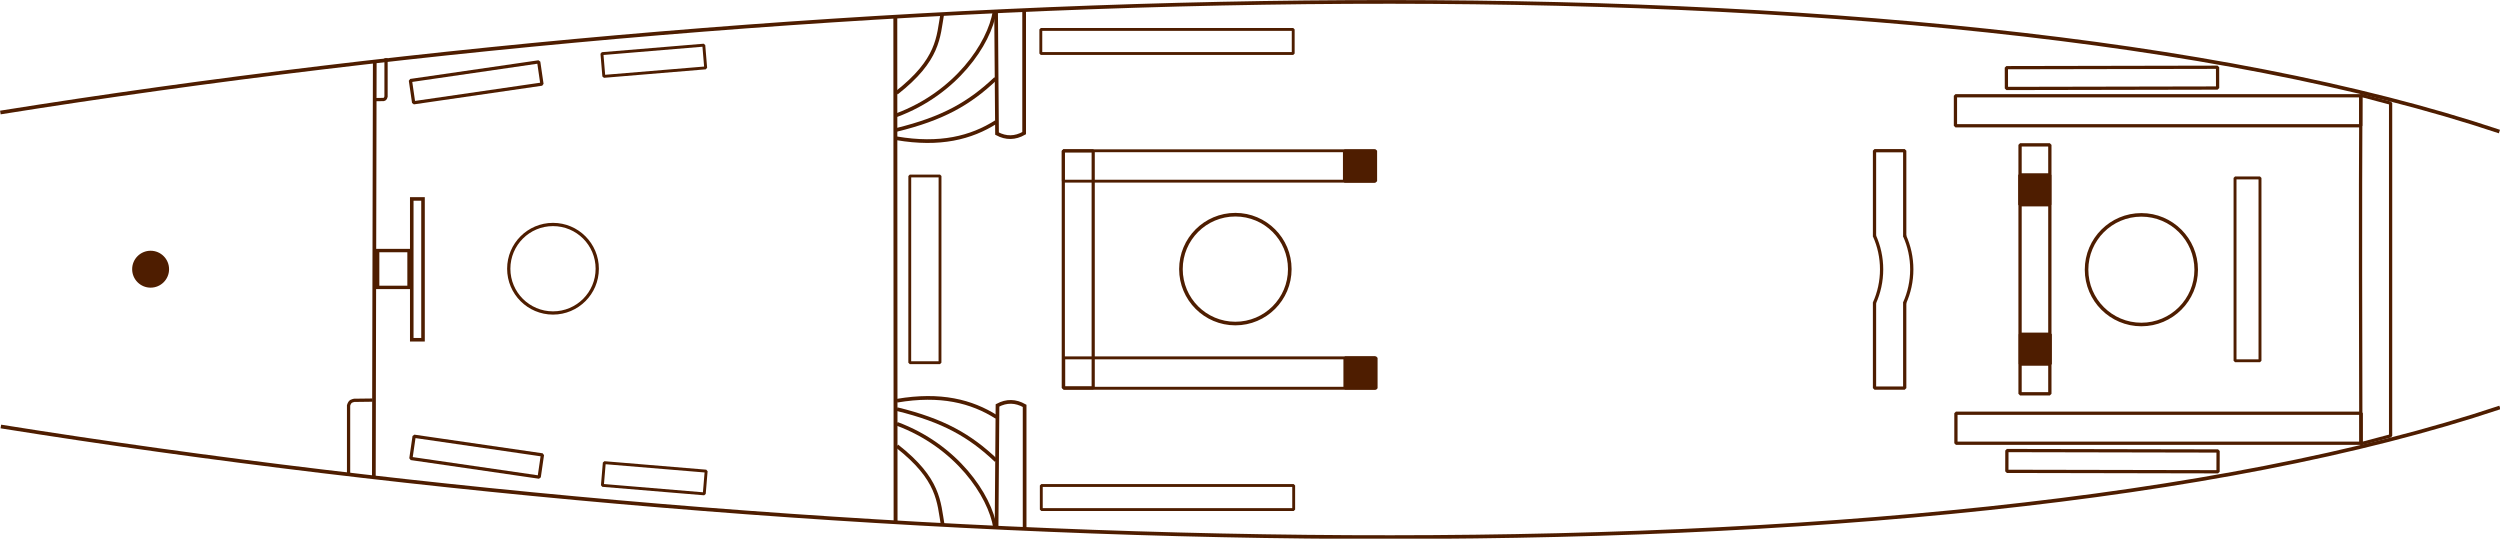 <?xml version="1.0" encoding="UTF-8" standalone="no"?>
<!-- Created with Inkscape (http://www.inkscape.org/) -->

<svg
   xmlns:rigging="https://github.com/jolaf/rigging"
   xmlns:dc="http://purl.org/dc/elements/1.1/"
   xmlns:cc="http://creativecommons.org/ns#"
   xmlns:rdf="http://www.w3.org/1999/02/22-rdf-syntax-ns#"
   xmlns:svg="http://www.w3.org/2000/svg"
   xmlns="http://www.w3.org/2000/svg"
   xmlns:xlink="http://www.w3.org/1999/xlink"
   xmlns:sodipodi="http://sodipodi.sourceforge.net/DTD/sodipodi-0.dtd"
   xmlns:inkscape="http://www.inkscape.org/namespaces/inkscape"
   width="190.562mm"
   height="41.058mm"
   viewBox="0 0 675.218 145.48"
   id="svg2"
   version="1.1"
   inkscape:version="0.91 r13725"
   sodipodi:docname="shtandart-src.svg">
  <defs
     id="defs4" />
  <sodipodi:namedview
     id="base"
     pagecolor="#ffffff"
     bordercolor="#666666"
     borderopacity="1.0"
     inkscape:pageopacity="0.0"
     inkscape:pageshadow="2"
     inkscape:zoom="1.9999999"
     inkscape:cx="342.58983"
     inkscape:cy="111.13103"
     inkscape:document-units="px"
     inkscape:current-layer="layer3"
     showgrid="true"
     inkscape:window-width="1850"
     inkscape:window-height="1156"
     inkscape:window-x="76"
     inkscape:window-y="0"
     inkscape:window-maximized="0"
     showguides="true"
     inkscape:guide-bbox="true"
     gridtolerance="1"
     objecttolerance="5"
     guidetolerance="1"
     fit-margin-top="0"
     fit-margin-left="0"
     fit-margin-right="0"
     fit-margin-bottom="0">
    <inkscape:grid
       type="xygrid"
       id="grid4394"
       originx="-36.919"
       originy="-539.252" />
    <sodipodi:guide
       position="26.259,72.748"
       orientation="0,1"
       id="guide4311" />
  </sodipodi:namedview>
  <g
     inkscape:groupmode="layer"
     id="layer3"
     inkscape:label="static"
     style="display:inline"
     transform="translate(-36.919,-367.63)">
    <path
       style="fill:none;fill-rule:evenodd;stroke:#4e1d00;stroke-width:1.056px;stroke-linecap:butt;stroke-linejoin:miter;stroke-opacity:1"
       d="m 278.803,508.343 -0.07,-136.424"
       id="path4288"
       inkscape:connector-curvature="0" />
    <path
       style="display:inline;fill:none;fill-rule:evenodd;stroke:#4e1d00;stroke-width:0.88;stroke-linecap:butt;stroke-linejoin:miter;stroke-miterlimit:0;stroke-dasharray:none;stroke-opacity:1"
       d="m 682.589,395.487 -8.036,-2.125 c -0.162,31.116 -0.062,65.644 0,94.118 l 8.036,-2.125 c 0,-29.956 0,-59.912 0,-89.868 z"
       id="path4294"
       inkscape:connector-curvature="0"
       sodipodi:nodetypes="ccccc" />
    <path
       style="fill:none;fill-rule:evenodd;stroke:#4e1d00;stroke-width:0.88;stroke-linecap:butt;stroke-linejoin:miter;stroke-miterlimit:4;stroke-dasharray:none;stroke-opacity:1"
       d="m 141.182,383.355 0,10.38 c -0.175,0.713 -0.438,0.672 -0.685,0.766 l -2.226,0.035"
       id="path4306"
       inkscape:connector-curvature="0"
       sodipodi:nodetypes="cccc" />
    <g
       id="g4394">
      <path
         inkscape:tile-y0="-1.6731129e-06"
         inkscape:tile-x0="-2.8809948e-07"
         inkscape:tile-h="36.004633"
         inkscape:tile-w="675.19792"
         inkscape:tile-cy="18.021847"
         inkscape:tile-cx="337.55918"
         sodipodi:nodetypes="cc"
         inkscape:connector-curvature="0"
         id="path4399"
         d="M 37.019,398.018 C 260,362.362 560,352.362 711.979,403.161"
         style="fill:none;fill-rule:evenodd;stroke:#4e1d00;stroke-width:1px;stroke-linecap:butt;stroke-linejoin:miter;stroke-opacity:1" />
      <path
         sodipodi:nodetypes="cccc"
         inkscape:connector-curvature="0"
         id="path4286"
         d="m 305.95,370.636 0.253,33.082 c 2.441,1.306 4.882,1.261 7.324,-0.126 l 0,-33.335"
         style="fill:none;fill-rule:evenodd;stroke:#4e1d00;stroke-width:1px;stroke-linecap:butt;stroke-linejoin:miter;stroke-opacity:1" />
      <path
         sodipodi:nodetypes="cc"
         inkscape:connector-curvature="0"
         id="path4296"
         d="m 279.055,392.733 c 11.483,-8.995 11.262,-15.064 12.374,-21.466"
         style="fill:none;fill-rule:evenodd;stroke:#4e1d00;stroke-width:1px;stroke-linecap:butt;stroke-linejoin:miter;stroke-opacity:1" />
      <path
         sodipodi:nodetypes="cc"
         inkscape:connector-curvature="0"
         id="path4298"
         d="m 279.055,398.746 c 16.006,-5.945 25.097,-19.221 26.517,-28.111"
         style="fill:none;fill-rule:evenodd;stroke:#4e1d00;stroke-width:1px;stroke-linecap:butt;stroke-linejoin:miter;stroke-opacity:1" />
      <path
         sodipodi:nodetypes="cc"
         inkscape:connector-curvature="0"
         id="path4300"
         d="m 279.055,402.708 c 12.562,-3.067 19.688,-7.145 26.769,-13.858"
         style="fill:none;fill-rule:evenodd;stroke:#4e1d00;stroke-width:1px;stroke-linecap:butt;stroke-linejoin:miter;stroke-opacity:1" />
      <path
         sodipodi:nodetypes="cc"
         inkscape:connector-curvature="0"
         id="path4302"
         d="m 279.055,404.981 c 11.722,2.006 20.149,-0.133 26.895,-4.419"
         style="fill:none;fill-rule:evenodd;stroke:#4e1d00;stroke-width:1px;stroke-linecap:butt;stroke-linejoin:miter;stroke-opacity:1" />
      <rect
         y="393.496"
         x="565.06"
         height="8.108"
         width="109.463"
         id="rect4158"
         style="display:inline;opacity:1;fill:none;fill-opacity:1;fill-rule:evenodd;stroke:#4e1d00;stroke-width:0.88;stroke-linecap:butt;stroke-linejoin:miter;stroke-miterlimit:0;stroke-dasharray:none;stroke-opacity:1" />
      <rect
         transform="matrix(1,-0.002,0.002,1,0,0)"
         y="387.063"
         x="578.039"
         height="5.615"
         width="57.042"
         id="rect4272"
         style="display:inline;opacity:1;fill:none;fill-opacity:1;fill-rule:evenodd;stroke:#4e1d00;stroke-width:0.88;stroke-linecap:round;stroke-linejoin:miter;stroke-miterlimit:0;stroke-dasharray:none;stroke-opacity:1" />
      <rect
         style="display:inline;opacity:1;fill:none;fill-opacity:1;fill-rule:evenodd;stroke:#4e1d00;stroke-width:0.777;stroke-linecap:butt;stroke-linejoin:miter;stroke-miterlimit:0;stroke-dasharray:none;stroke-opacity:1"
         id="rect4231"
         width="84.366"
         height="8.21"
         x="324.103"
         y="408.345" />
      <rect
         y="375.577"
         x="318.031"
         height="6.51"
         width="68.166"
         id="rect4238"
         style="display:inline;opacity:1;fill:none;fill-opacity:1;fill-rule:evenodd;stroke:#4e1d00;stroke-width:0.777;stroke-linecap:butt;stroke-linejoin:miter;stroke-miterlimit:0;stroke-dasharray:none;stroke-opacity:1" />
      <rect
         transform="matrix(0.997,-0.083,0.083,0.997,0,0)"
         y="397.173"
         x="167.028"
         height="6.154"
         width="27.593"
         id="rect4267"
         style="display:inline;opacity:1;fill:none;fill-opacity:1;fill-rule:evenodd;stroke:#4e1d00;stroke-width:0.787;stroke-linecap:butt;stroke-linejoin:miter;stroke-miterlimit:0;stroke-dasharray:none;stroke-opacity:1" />
      <rect
         transform="matrix(0.99,-0.144,0.144,0.99,0,0)"
         style="display:inline;opacity:1;fill:none;fill-opacity:1;fill-rule:evenodd;stroke:#4e1d00;stroke-width:0.88;stroke-linecap:butt;stroke-linejoin:miter;stroke-miterlimit:0;stroke-dasharray:none;stroke-opacity:1"
         id="rect4281"
         width="35"
         height="6.061"
         x="90.144"
         y="406.429" />
      <rect
         y="414.902"
         x="582.484"
         height="8.012"
         width="8.012"
         id="rect4212"
         style="display:inline;opacity:1;fill:#4e1d00;fill-opacity:1;fill-rule:evenodd;stroke:#4e1d00;stroke-width:0.937;stroke-linecap:butt;stroke-linejoin:miter;stroke-miterlimit:0;stroke-dasharray:none;stroke-opacity:1" />
      <rect
         style="display:inline;opacity:1;fill:#4e1d00;fill-opacity:1;fill-rule:evenodd;stroke:#4e1d00;stroke-width:0.88;stroke-linecap:butt;stroke-linejoin:miter;stroke-miterlimit:0;stroke-dasharray:none;stroke-opacity:1"
         id="rect4227"
         width="8.109"
         height="8.109"
         x="400.07"
         y="408.425" />
    </g>
    <g
       id="g4319">
      <path
         inkscape:connector-curvature="0"
         id="path4304"
         d="M 137.89,496.362 138.138,384.146"
         style="fill:none;fill-rule:evenodd;stroke:#4e1d00;stroke-width:1px;stroke-linecap:butt;stroke-linejoin:miter;stroke-opacity:1"
         sodipodi:nodetypes="cc" />
    </g>
    <ellipse
       transform="translate(36.919,367.63)"
       style="display:inline;opacity:1;fill:#4e1d00;fill-opacity:1;fill-rule:evenodd;stroke:#4e1d00;stroke-width:0.98;stroke-linecap:butt;stroke-linejoin:miter;stroke-miterlimit:0.3;stroke-dasharray:none;stroke-opacity:1"
       id="path4314"
       cx="40.678"
       cy="72.707"
       rx="4.495"
       ry="4.495" />
    <rect
       style="display:inline;opacity:1;fill:#4e1d00;fill-opacity:0;fill-rule:evenodd;stroke:#4e1d00;stroke-width:0.921;stroke-linecap:butt;stroke-linejoin:miter;stroke-miterlimit:4;stroke-dasharray:none;stroke-opacity:1"
       id="rect4317"
       width="8.482"
       height="9.949"
       x="138.915"
       y="435.302" />
    <rect
       style="display:inline;opacity:1;fill:#4e1d00;fill-opacity:0;fill-rule:evenodd;stroke:#4e1d00;stroke-width:0.961;stroke-linecap:butt;stroke-linejoin:miter;stroke-miterlimit:4;stroke-dasharray:none;stroke-opacity:1"
       id="rect4322"
       width="3.041"
       height="38.031"
       x="148.131"
       y="421.36" />
    <circle
       transform="translate(36.919,367.63)"
       style="display:inline;opacity:1;fill:none;fill-opacity:0;fill-rule:evenodd;stroke:#4e1d00;stroke-width:0.88;stroke-linecap:butt;stroke-linejoin:miter;stroke-miterlimit:4;stroke-dasharray:none;stroke-opacity:1"
       id="path4326"
       cx="149.358"
       cy="72.581"
       r="11.95" />
    <g
       id="g4332">
      <path
         style="display:inline;fill:none;fill-rule:evenodd;stroke:#4e1d00;stroke-width:0.767;stroke-linecap:butt;stroke-linejoin:miter;stroke-miterlimit:0;stroke-dasharray:none;stroke-opacity:1"
         d="m 290.809,415.168 -8.168,0 c -0.004,16.806 -0.007,33.613 -0.011,50.419 l 8.168,0 c 0.004,-16.806 0.007,-33.613 0.011,-50.419 z"
         id="path4247"
         inkscape:connector-curvature="0"
         sodipodi:nodetypes="ccccc" />
    </g>
    <g
       id="g4338">
      <path
         style="display:inline;fill:none;fill-rule:evenodd;stroke:#4e1d00;stroke-width:0.86;stroke-linecap:butt;stroke-linejoin:miter;stroke-miterlimit:0;stroke-dasharray:none;stroke-opacity:1"
         d="m 332.178,472.394 -8.075,0 c 0,-21.34 0,-42.68 0,-64.019 l 8.075,0 c 0,21.34 0,42.68 0,64.019 z"
         id="path4336"
         inkscape:connector-curvature="0"
         sodipodi:nodetypes="ccccc" />
    </g>
    <ellipse
       transform="translate(36.919,367.63)"
       style="display:inline;opacity:1;fill:none;fill-opacity:1;fill-rule:evenodd;stroke:#4e1d00;stroke-width:0.974;stroke-linecap:butt;stroke-linejoin:miter;stroke-miterlimit:4;stroke-dasharray:none;stroke-opacity:1"
       id="path4342"
       cx="333.656"
       cy="72.684"
       rx="14.7"
       ry="14.7" />
    <g
       id="g4318">
      <g
         id="g4299">
        <path
           style="display:inline;fill:none;fill-rule:evenodd;stroke:#4e1d00;stroke-width:0.882;stroke-linecap:butt;stroke-linejoin:miter;stroke-miterlimit:0;stroke-dasharray:none;stroke-opacity:1"
           d="m 543.2,431.437 0,-23.112 8.158,0 0,23.15"
           id="path4201"
           inkscape:connector-curvature="0" />
        <path
           sodipodi:nodetypes="ccc"
           inkscape:connector-curvature="0"
           id="path4211"
           d="m 551.285,431.226 c 1.304,2.875 1.979,5.997 1.979,9.164 0,3.167 -0.675,6.288 -1.979,9.164"
           style="display:inline;opacity:1;fill:none;fill-opacity:1;fill-rule:evenodd;stroke:#4e1d00;stroke-width:0.88;stroke-linecap:butt;stroke-linejoin:round;stroke-miterlimit:0;stroke-dasharray:none;stroke-opacity:1" />
      </g>
      <g
         transform="matrix(1,0,0,-1,-1.332961e-5,880.779)"
         id="g4305">
        <path
           inkscape:connector-curvature="0"
           id="path4308"
           d="m 543.2,431.437 0,-23.112 8.158,0 0,23.15"
           style="display:inline;fill:none;fill-rule:evenodd;stroke:#4e1d00;stroke-width:0.882;stroke-linecap:butt;stroke-linejoin:miter;stroke-miterlimit:0;stroke-dasharray:none;stroke-opacity:1" />
        <path
           sodipodi:nodetypes="ccc"
           inkscape:connector-curvature="0"
           id="path4312"
           d="m 543.138,431.226 c 1.304,2.875 1.979,5.997 1.979,9.164 0,3.167 -0.675,6.288 -1.979,9.164"
           style="display:inline;opacity:1;fill:none;fill-opacity:1;fill-rule:evenodd;stroke:#4e1d00;stroke-width:0.88;stroke-linecap:butt;stroke-linejoin:round;stroke-miterlimit:0;stroke-dasharray:none;stroke-opacity:1" />
      </g>
    </g>
    <rect
       transform="translate(3.5988812e-6,4.8545675e-5)"
       style="display:inline;opacity:1;fill:none;fill-opacity:1;fill-rule:evenodd;stroke:#4e1d00;stroke-width:0.888;stroke-linecap:butt;stroke-linejoin:miter;stroke-miterlimit:0;stroke-dasharray:none;stroke-opacity:1"
       id="rect4326"
       width="8.047"
       height="67.236"
       x="582.51"
       y="406.753" />
    <circle
       transform="translate(36.919,367.63)"
       style="display:inline;opacity:1;fill:none;fill-opacity:1;fill-rule:evenodd;stroke:#4e1d00;stroke-width:0.962;stroke-linecap:butt;stroke-linejoin:miter;stroke-miterlimit:0;stroke-dasharray:none;stroke-opacity:1"
       id="path4330"
       cx="578.359"
       cy="72.838"
       r="14.805" />
    <rect
       transform="translate(36.919,367.63)"
       style="display:inline;opacity:1;fill:none;fill-opacity:1;fill-rule:evenodd;stroke:#4e1d00;stroke-width:0.79;stroke-linecap:butt;stroke-linejoin:miter;stroke-miterlimit:0;stroke-dasharray:none;stroke-opacity:1"
       id="rect4333"
       width="6.742"
       height="49.382"
       x="603.653"
       y="48.055" />
    <use
       x="0"
       y="0"
       xlink:href="#g4394"
       id="use4410"
       transform="matrix(1,0,0,-1,0.129,880.84)"
       width="100%"
       height="100%" />
    <path
       sodipodi:nodetypes="cccc"
       inkscape:connector-curvature="0"
       id="path4412"
       d="m 131.064,495.741 0,-18.614 c 0.389,-1.278 0.973,-1.205 1.523,-1.374 l 4.95,-0.062"
       style="fill:none;fill-rule:evenodd;stroke:#4e1d00;stroke-width:0.88;stroke-linecap:butt;stroke-linejoin:miter;stroke-miterlimit:4;stroke-dasharray:none;stroke-opacity:1" />
  </g>
  <g
     inkscape:groupmode="layer"
     id="layer1"
     inkscape:label="nagel"
     style="display:none"
     transform="translate(0.02,-7.1415848e-6)"
     sodipodi:insensitive="true">
    <ellipse
       transform="translate(-36.94,-367.63)"
       style="display:inline;opacity:1;fill:#4e1d00;fill-opacity:1;fill-rule:evenodd;stroke:#4e1d00;stroke-width:0.88;stroke-linecap:round;stroke-linejoin:round;stroke-miterlimit:4;stroke-dasharray:none;stroke-opacity:1"
       id="path4223"
       ry="4.735"
       rx="1.126"
       cy="428.876"
       cx="685.088" />
    <g
       id="g4296">
      <circle
         r="1.067"
         cy="406.182"
         cx="678.429"
         id="path4177"
         style="display:inline;opacity:1;fill:#4e1d00;fill-opacity:1;fill-rule:evenodd;stroke:#4e1d00;stroke-width:0.266;stroke-linecap:butt;stroke-linejoin:miter;stroke-miterlimit:2.9;stroke-dasharray:none;stroke-opacity:1"
         transform="translate(-36.94,-367.63)" />
      <circle
         style="display:inline;opacity:1;fill:#4e1d00;fill-opacity:1;fill-rule:evenodd;stroke:#4e1d00;stroke-width:0.266;stroke-linecap:butt;stroke-linejoin:miter;stroke-miterlimit:2.9;stroke-dasharray:none;stroke-opacity:1"
         id="circle4312"
         cx="678.429"
         cy="413.782"
         r="1.067"
         transform="translate(-36.94,-367.63)" />
      <circle
         r="1.067"
         cy="421.382"
         cx="678.429"
         id="circle4314"
         style="display:inline;opacity:1;fill:#4e1d00;fill-opacity:1;fill-rule:evenodd;stroke:#4e1d00;stroke-width:0.266;stroke-linecap:butt;stroke-linejoin:miter;stroke-miterlimit:2.9;stroke-dasharray:none;stroke-opacity:1"
         transform="translate(-36.94,-367.63)" />
      <circle
         style="display:inline;opacity:1;fill:#4e1d00;fill-opacity:1;fill-rule:evenodd;stroke:#4e1d00;stroke-width:0.266;stroke-linecap:butt;stroke-linejoin:miter;stroke-miterlimit:2.9;stroke-dasharray:none;stroke-opacity:1"
         id="circle4316"
         cx="678.429"
         cy="428.982"
         r="1.067"
         transform="translate(-36.94,-367.63)" />
      <circle
         r="1.067"
         cy="436.582"
         cx="678.429"
         id="circle4318"
         style="display:inline;opacity:1;fill:#4e1d00;fill-opacity:1;fill-rule:evenodd;stroke:#4e1d00;stroke-width:0.266;stroke-linecap:butt;stroke-linejoin:miter;stroke-miterlimit:2.9;stroke-dasharray:none;stroke-opacity:1"
         transform="translate(-36.94,-367.63)" />
    </g>
    <ellipse
       cx="752.554"
       cy="-89.318"
       rx="1.126"
       ry="4.735"
       id="ellipse4225"
       style="display:inline;opacity:1;fill:#4e1d00;fill-opacity:1;fill-rule:evenodd;stroke:#4e1d00;stroke-width:0.88;stroke-linecap:round;stroke-linejoin:round;stroke-miterlimit:4;stroke-dasharray:none;stroke-opacity:1"
       transform="matrix(0.753,0.658,-0.658,0.753,-36.94,-367.63)" />
    <path
       id="ellipse4227"
       style="display:inline;opacity:1;fill:#4e1d00;fill-opacity:1;fill-rule:evenodd;stroke:#4e1d00;stroke-width:0;stroke-linecap:round;stroke-linejoin:round;stroke-miterlimit:4;stroke-dasharray:none;stroke-opacity:1"
       sodipodi:type="arc"
       sodipodi:cx="440.33151"
       sodipodi:cy="-631.17719"
       sodipodi:rx="1.6166589"
       sodipodi:ry="4.7350893"
       sodipodi:start="1.5707963"
       sodipodi:end="4.712389"
       d="m 440.332,-626.442 a 1.617,4.735 0 0 1 -1.4,-2.368 1.617,4.735 0 0 1 0,-4.735 1.617,4.735 0 0 1 1.4,-2.368 l 0,4.735 z"
       transform="matrix(0,1,-1,0,-36.94,-367.63)" />
    <rect
       transform="translate(-36.94,-367.63)"
       y="419.847"
       x="639.91"
       height="8.012"
       width="8.012"
       id="rect4199"
       style="display:inline;opacity:1;fill:#4e1d00;fill-opacity:1;fill-rule:evenodd;stroke:#4e1d00;stroke-width:0.937;stroke-linecap:butt;stroke-linejoin:miter;stroke-miterlimit:0;stroke-dasharray:none;stroke-opacity:1" />
    <g
       id="g4304">
      <circle
         style="display:inline;opacity:1;fill:#4e1d00;fill-opacity:1;fill-rule:evenodd;stroke:#4e1d00;stroke-width:0.266;stroke-linecap:butt;stroke-linejoin:miter;stroke-miterlimit:2.9;stroke-dasharray:none;stroke-opacity:1"
         id="circle4168"
         cx="571.23"
         cy="397.562"
         r="1.067"
         transform="translate(-36.94,-367.63)" />
      <circle
         r="1.067"
         cy="397.562"
         cx="582.43"
         id="circle4170"
         style="display:inline;opacity:1;fill:#4e1d00;fill-opacity:1;fill-rule:evenodd;stroke:#4e1d00;stroke-width:0.266;stroke-linecap:butt;stroke-linejoin:miter;stroke-miterlimit:2.9;stroke-dasharray:none;stroke-opacity:1"
         transform="translate(-36.94,-367.63)" />
      <circle
         style="display:inline;opacity:1;fill:#4e1d00;fill-opacity:1;fill-rule:evenodd;stroke:#4e1d00;stroke-width:0.266;stroke-linecap:butt;stroke-linejoin:miter;stroke-miterlimit:2.9;stroke-dasharray:none;stroke-opacity:1"
         id="circle4172"
         cx="593.63"
         cy="397.562"
         r="1.067"
         transform="translate(-36.94,-367.63)" />
      <circle
         r="1.067"
         cy="397.562"
         cx="604.83"
         id="circle4174"
         style="display:inline;opacity:1;fill:#4e1d00;fill-opacity:1;fill-rule:evenodd;stroke:#4e1d00;stroke-width:0.266;stroke-linecap:butt;stroke-linejoin:miter;stroke-miterlimit:2.9;stroke-dasharray:none;stroke-opacity:1"
         transform="translate(-36.94,-367.63)" />
      <circle
         style="display:inline;opacity:1;fill:#4e1d00;fill-opacity:1;fill-rule:evenodd;stroke:#4e1d00;stroke-width:0.266;stroke-linecap:butt;stroke-linejoin:miter;stroke-miterlimit:2.9;stroke-dasharray:none;stroke-opacity:1"
         id="circle4176"
         cx="616.03"
         cy="397.562"
         r="1.067"
         transform="translate(-36.94,-367.63)" />
      <circle
         r="1.067"
         cy="397.562"
         cx="627.23"
         id="circle4178"
         style="display:inline;opacity:1;fill:#4e1d00;fill-opacity:1;fill-rule:evenodd;stroke:#4e1d00;stroke-width:0.266;stroke-linecap:butt;stroke-linejoin:miter;stroke-miterlimit:2.9;stroke-dasharray:none;stroke-opacity:1"
         transform="translate(-36.94,-367.63)" />
      <circle
         style="display:inline;opacity:1;fill:#4e1d00;fill-opacity:1;fill-rule:evenodd;stroke:#4e1d00;stroke-width:0.266;stroke-linecap:butt;stroke-linejoin:miter;stroke-miterlimit:2.9;stroke-dasharray:none;stroke-opacity:1"
         id="circle4180"
         cx="638.43"
         cy="397.562"
         r="1.067"
         transform="translate(-36.94,-367.63)" />
      <circle
         r="1.067"
         cy="397.562"
         cx="649.63"
         id="circle4182"
         style="display:inline;opacity:1;fill:#4e1d00;fill-opacity:1;fill-rule:evenodd;stroke:#4e1d00;stroke-width:0.266;stroke-linecap:butt;stroke-linejoin:miter;stroke-miterlimit:2.9;stroke-dasharray:none;stroke-opacity:1"
         transform="translate(-36.94,-367.63)" />
    </g>
    <g
       transform="translate(-36.94,-367.63)"
       style="display:inline"
       id="g5102"
       rigging:deck="fore"
       rigging:rail="shrouds"
       rigging:side="port">
      <circle
         style="opacity:1;fill:#4e1d00;fill-opacity:1;fill-rule:evenodd;stroke:#4e1d00;stroke-width:0.266;stroke-linecap:butt;stroke-linejoin:miter;stroke-miterlimit:2.9;stroke-dasharray:none;stroke-opacity:1"
         id="circle4188"
         cx="584.98"
         cy="388.852"
         r="1.067" />
      <circle
         r="1.067"
         cy="388.852"
         cx="596.18"
         id="circle4190"
         style="opacity:1;fill:#4e1d00;fill-opacity:1;fill-rule:evenodd;stroke:#4e1d00;stroke-width:0.266;stroke-linecap:butt;stroke-linejoin:miter;stroke-miterlimit:2.9;stroke-dasharray:none;stroke-opacity:1" />
      <circle
         style="opacity:1;fill:#4e1d00;fill-opacity:1;fill-rule:evenodd;stroke:#4e1d00;stroke-width:0.266;stroke-linecap:butt;stroke-linejoin:miter;stroke-miterlimit:2.9;stroke-dasharray:none;stroke-opacity:1"
         id="circle4192"
         cx="607.38"
         cy="388.852"
         r="1.067" />
      <circle
         r="1.067"
         cy="388.852"
         cx="618.58"
         id="circle4194"
         style="opacity:1;fill:#4e1d00;fill-opacity:1;fill-rule:evenodd;stroke:#4e1d00;stroke-width:0.266;stroke-linecap:butt;stroke-linejoin:miter;stroke-miterlimit:2.9;stroke-dasharray:none;stroke-opacity:1" />
      <circle
         style="opacity:1;fill:#4e1d00;fill-opacity:1;fill-rule:evenodd;stroke:#4e1d00;stroke-width:0.266;stroke-linecap:butt;stroke-linejoin:miter;stroke-miterlimit:2.9;stroke-dasharray:none;stroke-opacity:1"
         id="circle4196"
         cx="629.78"
         cy="388.852"
         r="1.067" />
    </g>
    <circle
       transform="translate(-36.94,-367.63)"
       style="display:inline;opacity:1;fill:#4e1d00;fill-opacity:1;fill-rule:evenodd;stroke:#4e1d00;stroke-width:0.266;stroke-linecap:butt;stroke-linejoin:miter;stroke-miterlimit:2.9;stroke-dasharray:none;stroke-opacity:1"
       id="circle4208"
       cx="586.42"
       cy="436.582"
       r="1.067" />
    <circle
       transform="translate(-36.94,-367.63)"
       style="display:inline;opacity:1;fill:#4e1d00;fill-opacity:1;fill-rule:evenodd;stroke:#4e1d00;stroke-width:0.266;stroke-linecap:butt;stroke-linejoin:miter;stroke-miterlimit:2.9;stroke-dasharray:none;stroke-opacity:1"
       id="circle4210"
       cx="586.42"
       cy="428.982"
       r="1.067" />
    <circle
       transform="translate(-36.94,-367.63)"
       r="1.067"
       cy="410.421"
       cx="586.42"
       id="circle4214"
       style="display:inline;opacity:1;fill:#4e1d00;fill-opacity:1;fill-rule:evenodd;stroke:#4e1d00;stroke-width:0.266;stroke-linecap:butt;stroke-linejoin:miter;stroke-miterlimit:2.9;stroke-dasharray:none;stroke-opacity:1" />
    <ellipse
       cx="419.054"
       cy="-592.41"
       rx="1.126"
       ry="4.735"
       id="ellipse4231"
       style="display:inline;opacity:1;fill:#4e1d00;fill-opacity:1;fill-rule:evenodd;stroke:#4e1d00;stroke-width:0.88;stroke-linecap:round;stroke-linejoin:round;stroke-miterlimit:4;stroke-dasharray:none;stroke-opacity:1"
       transform="matrix(0,1,-1,0,-36.94,-367.63)" />
    <g
       id="g4314">
      <circle
         r="1.067"
         cy="412.582"
         cx="547.26"
         id="circle4207"
         style="display:inline;opacity:1;fill:#4e1d00;fill-opacity:1;fill-rule:evenodd;stroke:#4e1d00;stroke-width:0.266;stroke-linecap:butt;stroke-linejoin:miter;stroke-miterlimit:2.9;stroke-dasharray:none;stroke-opacity:1"
         transform="translate(-36.94,-367.63)" />
      <circle
         style="display:inline;opacity:1;fill:#4e1d00;fill-opacity:1;fill-rule:evenodd;stroke:#4e1d00;stroke-width:0.266;stroke-linecap:butt;stroke-linejoin:miter;stroke-miterlimit:2.9;stroke-dasharray:none;stroke-opacity:1"
         id="circle4222"
         cx="547.26"
         cy="420.122"
         r="1.067"
         transform="translate(-36.94,-367.63)" />
      <circle
         r="1.067"
         cy="427.662"
         cx="547.26"
         id="circle4224"
         style="display:inline;opacity:1;fill:#4e1d00;fill-opacity:1;fill-rule:evenodd;stroke:#4e1d00;stroke-width:0.266;stroke-linecap:butt;stroke-linejoin:miter;stroke-miterlimit:2.9;stroke-dasharray:none;stroke-opacity:1"
         transform="translate(-36.94,-367.63)" />
    </g>
    <g
       style="display:inline"
       id="g4211"
       transform="translate(-36.404,-370.666)">
      <path
         sodipodi:nodetypes="ccccccccc"
         inkscape:connector-curvature="0"
         id="path4205"
         d="m 510.58,395.264 6.339,-12.723 -0.312,-0.938 0.268,-0.982 9.732,0.134 -0.089,1.027 -3.259,2.634 -11.071,14.598 -1.607,0.67"
         style="fill:none;fill-rule:evenodd;stroke:#4e1d00;stroke-width:0.88;stroke-linecap:round;stroke-linejoin:round;stroke-miterlimit:4;stroke-dasharray:none;stroke-opacity:1" />
      <path
         style="fill:none;fill-rule:evenodd;stroke:#4e1d00;stroke-width:0.88;stroke-linecap:round;stroke-linejoin:round;stroke-miterlimit:4;stroke-dasharray:none;stroke-opacity:1"
         d="m 510.485,395.219 -6.339,-12.723 0.312,-0.938 -0.268,-0.982 -9.732,0.134 0.089,1.027 3.259,2.634 11.071,14.598 1.607,0.67"
         id="path4209"
         inkscape:connector-curvature="0"
         sodipodi:nodetypes="ccccccccc" />
    </g>
    <g
       style="display:inline"
       transform="translate(-103.904,-375.309)"
       id="g4215">
      <path
         style="fill:none;fill-rule:evenodd;stroke:#4e1d00;stroke-width:0.88;stroke-linecap:round;stroke-linejoin:round;stroke-miterlimit:4;stroke-dasharray:none;stroke-opacity:1"
         d="m 510.58,395.264 6.339,-12.723 -0.312,-0.938 0.268,-0.982 9.732,0.134 -0.089,1.027 -3.259,2.634 -11.071,14.598 -1.607,0.67"
         id="path4217"
         inkscape:connector-curvature="0"
         sodipodi:nodetypes="ccccccccc" />
      <path
         sodipodi:nodetypes="ccccccccc"
         inkscape:connector-curvature="0"
         id="path4219"
         d="m 510.485,395.219 -6.339,-12.723 0.312,-0.938 -0.268,-0.982 -9.732,0.134 0.089,1.027 3.259,2.634 11.071,14.598 1.607,0.67"
         style="fill:none;fill-rule:evenodd;stroke:#4e1d00;stroke-width:0.88;stroke-linecap:round;stroke-linejoin:round;stroke-miterlimit:4;stroke-dasharray:none;stroke-opacity:1" />
    </g>
    <rect
       transform="translate(-36.94,-367.63)"
       style="display:inline;opacity:1;fill:none;fill-opacity:1;fill-rule:evenodd;stroke:#4e1d00;stroke-width:0.88;stroke-linecap:round;stroke-linejoin:round;stroke-miterlimit:4;stroke-dasharray:none;stroke-opacity:1"
       id="rect4221"
       width="18.143"
       height="9.613"
       x="467.411"
       y="377.541"
       rx="2.4" />
    <ellipse
       cx="372.733"
       cy="-338.585"
       rx="1.126"
       ry="4.735"
       id="ellipse4236"
       style="display:inline;opacity:1;fill:#4e1d00;fill-opacity:1;fill-rule:evenodd;stroke:#4e1d00;stroke-width:0.88;stroke-linecap:round;stroke-linejoin:round;stroke-miterlimit:4;stroke-dasharray:none;stroke-opacity:1"
       transform="matrix(0,1,-1,0,-36.94,-367.63)" />
    <g
       id="g4358">
      <circle
         r="1.067"
         cy="378.792"
         cx="324.1"
         id="circle4240"
         style="display:inline;opacity:1;fill:#4e1d00;fill-opacity:1;fill-rule:evenodd;stroke:#4e1d00;stroke-width:0.266;stroke-linecap:butt;stroke-linejoin:miter;stroke-miterlimit:2.9;stroke-dasharray:none;stroke-opacity:1"
         transform="translate(-36.94,-367.63)" />
      <circle
         style="display:inline;opacity:1;fill:#4e1d00;fill-opacity:1;fill-rule:evenodd;stroke:#4e1d00;stroke-width:0.266;stroke-linecap:butt;stroke-linejoin:miter;stroke-miterlimit:2.9;stroke-dasharray:none;stroke-opacity:1"
         id="circle4242"
         cx="335.3"
         cy="378.792"
         r="1.067"
         transform="translate(-36.94,-367.63)" />
      <circle
         r="1.067"
         cy="378.792"
         cx="346.5"
         id="circle4244"
         style="display:inline;opacity:1;fill:#4e1d00;fill-opacity:1;fill-rule:evenodd;stroke:#4e1d00;stroke-width:0.266;stroke-linecap:butt;stroke-linejoin:miter;stroke-miterlimit:2.9;stroke-dasharray:none;stroke-opacity:1"
         transform="translate(-36.94,-367.63)" />
      <circle
         style="display:inline;opacity:1;fill:#4e1d00;fill-opacity:1;fill-rule:evenodd;stroke:#4e1d00;stroke-width:0.266;stroke-linecap:butt;stroke-linejoin:miter;stroke-miterlimit:2.9;stroke-dasharray:none;stroke-opacity:1"
         id="circle4246"
         cx="357.7"
         cy="378.792"
         r="1.067"
         transform="translate(-36.94,-367.63)" />
      <circle
         r="1.067"
         cy="378.792"
         cx="368.9"
         id="circle4248"
         style="display:inline;opacity:1;fill:#4e1d00;fill-opacity:1;fill-rule:evenodd;stroke:#4e1d00;stroke-width:0.266;stroke-linecap:butt;stroke-linejoin:miter;stroke-miterlimit:2.9;stroke-dasharray:none;stroke-opacity:1"
         transform="translate(-36.94,-367.63)" />
      <circle
         style="display:inline;opacity:1;fill:#4e1d00;fill-opacity:1;fill-rule:evenodd;stroke:#4e1d00;stroke-width:0.266;stroke-linecap:butt;stroke-linejoin:miter;stroke-miterlimit:2.9;stroke-dasharray:none;stroke-opacity:1"
         id="circle4250"
         cx="380.1"
         cy="378.792"
         r="1.067"
         transform="translate(-36.94,-367.63)" />
    </g>
    <rect
       transform="translate(-36.94,-367.63)"
       style="display:inline;opacity:1;fill:#4e1d00;fill-opacity:1;fill-rule:evenodd;stroke:#4e1d00;stroke-width:0.88;stroke-linecap:butt;stroke-linejoin:miter;stroke-miterlimit:0;stroke-dasharray:none;stroke-opacity:1"
       id="rect4213"
       width="8.109"
       height="8.109"
       x="324.097"
       y="408.336" />
    <ellipse
       cx="412.644"
       cy="-408.942"
       rx="1.126"
       ry="4.735"
       id="ellipse4219"
       style="display:inline;opacity:1;fill:#4e1d00;fill-opacity:1;fill-rule:evenodd;stroke:#4e1d00;stroke-width:0.88;stroke-linecap:round;stroke-linejoin:round;stroke-miterlimit:4;stroke-dasharray:none;stroke-opacity:1"
       transform="matrix(0,1,-1,0,-36.94,-367.63)" />
    <g
       id="g4366">
      <circle
         style="display:inline;opacity:1;fill:#4e1d00;fill-opacity:1;fill-rule:evenodd;stroke:#4e1d00;stroke-width:0.266;stroke-linecap:butt;stroke-linejoin:miter;stroke-miterlimit:2.9;stroke-dasharray:none;stroke-opacity:1"
         id="circle4217"
         cx="338.03"
         cy="412.432"
         r="1.067"
         transform="translate(-36.94,-367.63)" />
      <circle
         r="1.067"
         cy="412.432"
         cx="349.23"
         id="circle4216"
         style="display:inline;opacity:1;fill:#4e1d00;fill-opacity:1;fill-rule:evenodd;stroke:#4e1d00;stroke-width:0.266;stroke-linecap:butt;stroke-linejoin:miter;stroke-miterlimit:2.9;stroke-dasharray:none;stroke-opacity:1"
         transform="translate(-36.94,-367.63)" />
      <circle
         style="display:inline;opacity:1;fill:#4e1d00;fill-opacity:1;fill-rule:evenodd;stroke:#4e1d00;stroke-width:0.266;stroke-linecap:butt;stroke-linejoin:miter;stroke-miterlimit:2.9;stroke-dasharray:none;stroke-opacity:1"
         id="circle4218"
         cx="360.43"
         cy="412.432"
         r="1.067"
         transform="translate(-36.94,-367.63)" />
      <circle
         r="1.067"
         cy="412.432"
         cx="371.63"
         id="circle4220"
         style="display:inline;opacity:1;fill:#4e1d00;fill-opacity:1;fill-rule:evenodd;stroke:#4e1d00;stroke-width:0.266;stroke-linecap:butt;stroke-linejoin:miter;stroke-miterlimit:2.9;stroke-dasharray:none;stroke-opacity:1"
         transform="translate(-36.94,-367.63)" />
      <circle
         style="display:inline;opacity:1;fill:#4e1d00;fill-opacity:1;fill-rule:evenodd;stroke:#4e1d00;stroke-width:0.266;stroke-linecap:butt;stroke-linejoin:miter;stroke-miterlimit:2.9;stroke-dasharray:none;stroke-opacity:1"
         id="circle4223"
         cx="382.83"
         cy="412.432"
         r="1.067"
         transform="translate(-36.94,-367.63)" />
      <circle
         r="1.067"
         cy="412.432"
         cx="394.03"
         id="circle4225"
         style="display:inline;opacity:1;fill:#4e1d00;fill-opacity:1;fill-rule:evenodd;stroke:#4e1d00;stroke-width:0.266;stroke-linecap:butt;stroke-linejoin:miter;stroke-miterlimit:2.9;stroke-dasharray:none;stroke-opacity:1"
         transform="translate(-36.94,-367.63)" />
    </g>
    <ellipse
       transform="matrix(0,1,-1,0,-36.94,-367.63)"
       style="display:inline;opacity:1;fill:#4e1d00;fill-opacity:1;fill-rule:evenodd;stroke:#4e1d00;stroke-width:0.88;stroke-linecap:round;stroke-linejoin:round;stroke-miterlimit:4;stroke-dasharray:none;stroke-opacity:1"
       id="ellipse4229"
       ry="4.735"
       rx="1.126"
       cy="-404.21"
       cx="419.787" />
    <path
       transform="translate(-36.94,-367.63)"
       id="ellipse4232"
       style="display:inline;opacity:1;fill:#4e1d00;fill-opacity:1;fill-rule:evenodd;stroke:#4e1d00;stroke-width:0.2;stroke-linecap:round;stroke-linejoin:round;stroke-miterlimit:4;stroke-dasharray:none;stroke-opacity:1"
       sodipodi:type="arc"
       sodipodi:cx="388.30399"
       sodipodi:cy="440.28342"
       sodipodi:rx="1.1255895"
       sodipodi:ry="4.7350903"
       sodipodi:start="3.1415927"
       sodipodi:end="0"
       d="m 387.178,440.283 a 1.126,4.735 0 0 1 1.126,-4.735 1.126,4.735 0 0 1 1.126,4.735 l -1.126,0 z" />
    <path
       transform="translate(-36.94,-367.63)"
       d="m 351.643,440.373 a 1.126,4.735 0 0 1 1.126,-4.735 1.126,4.735 0 0 1 1.126,4.735 l -1.126,0 z"
       sodipodi:end="0"
       sodipodi:start="3.1415927"
       sodipodi:ry="4.7350903"
       sodipodi:rx="1.1255895"
       sodipodi:cy="440.37271"
       sodipodi:cx="352.76828"
       sodipodi:type="arc"
       style="display:inline;opacity:1;fill:#4e1d00;fill-opacity:1;fill-rule:evenodd;stroke:#4e1d00;stroke-width:0.2;stroke-linecap:round;stroke-linejoin:round;stroke-miterlimit:4;stroke-dasharray:none;stroke-opacity:1"
       id="path4234" />
    <g
       id="g4374">
      <circle
         r="1.067"
         cy="436.607"
         cx="328.12"
         id="circle4234"
         style="display:inline;opacity:1;fill:#4e1d00;fill-opacity:1;fill-rule:evenodd;stroke:#4e1d00;stroke-width:0.266;stroke-linecap:butt;stroke-linejoin:miter;stroke-miterlimit:2.9;stroke-dasharray:none;stroke-opacity:1"
         transform="translate(-36.94,-367.63)" />
      <circle
         style="display:inline;opacity:1;fill:#4e1d00;fill-opacity:1;fill-rule:evenodd;stroke:#4e1d00;stroke-width:0.266;stroke-linecap:butt;stroke-linejoin:miter;stroke-miterlimit:2.9;stroke-dasharray:none;stroke-opacity:1"
         id="circle4243"
         cx="328.12"
         cy="429.047"
         r="1.067"
         transform="translate(-36.94,-367.63)" />
      <circle
         r="1.067"
         cy="421.407"
         cx="328.12"
         id="circle4245"
         style="display:inline;opacity:1;fill:#4e1d00;fill-opacity:1;fill-rule:evenodd;stroke:#4e1d00;stroke-width:0.266;stroke-linecap:butt;stroke-linejoin:miter;stroke-miterlimit:2.9;stroke-dasharray:none;stroke-opacity:1"
         transform="translate(-36.94,-367.63)" />
    </g>
    <g
       style="display:inline"
       id="g4276"
       transform="translate(-36.624,-394.02)">
      <g
         transform="translate(-0.032,0.063)"
         id="g4268">
        <circle
           style="display:inline;opacity:1;fill:#4e1d00;fill-opacity:1;fill-rule:evenodd;stroke:#4e1d00;stroke-width:0;stroke-linecap:butt;stroke-linejoin:miter;stroke-miterlimit:0;stroke-dasharray:none;stroke-opacity:1"
           id="path4253"
           cx="283.884"
           cy="461.044"
           r="0.426" />
        <circle
           r="0.426"
           cy="461.013"
           cx="285.226"
           id="circle4255"
           style="display:inline;opacity:1;fill:#4e1d00;fill-opacity:1;fill-rule:evenodd;stroke:#4e1d00;stroke-width:0;stroke-linecap:butt;stroke-linejoin:miter;stroke-miterlimit:0;stroke-dasharray:none;stroke-opacity:1" />
        <circle
           style="display:inline;opacity:1;fill:#4e1d00;fill-opacity:1;fill-rule:evenodd;stroke:#4e1d00;stroke-width:0;stroke-linecap:butt;stroke-linejoin:miter;stroke-miterlimit:0;stroke-dasharray:none;stroke-opacity:1"
           id="circle4257"
           cx="286.568"
           cy="461.028"
           r="0.426" />
        <circle
           r="0.426"
           cy="461.028"
           cx="287.846"
           id="circle4259"
           style="display:inline;opacity:1;fill:#4e1d00;fill-opacity:1;fill-rule:evenodd;stroke:#4e1d00;stroke-width:0;stroke-linecap:butt;stroke-linejoin:miter;stroke-miterlimit:0;stroke-dasharray:none;stroke-opacity:1" />
        <circle
           style="display:inline;opacity:1;fill:#4e1d00;fill-opacity:1;fill-rule:evenodd;stroke:#4e1d00;stroke-width:0;stroke-linecap:butt;stroke-linejoin:miter;stroke-miterlimit:0;stroke-dasharray:none;stroke-opacity:1"
           id="circle4261"
           cx="289.14"
           cy="461.044"
           r="0.426" />
        <path
           style="fill:none;fill-rule:evenodd;stroke:#4e1d00;stroke-width:1px;stroke-linecap:butt;stroke-linejoin:miter;stroke-opacity:1"
           d="m 298.721,455.173 c -3.993,0.489 -15.46,2.284 -17.267,3.472 -0.874,0.684 -1.281,1.456 -0.505,2.273 0.295,0.218 1.515,0.126 1.515,0.126"
           id="path4249"
           inkscape:connector-curvature="0"
           sodipodi:nodetypes="cccc" />
      </g>
      <path
         sodipodi:nodetypes="cszzzzzzzzc"
         inkscape:connector-curvature="0"
         id="path4251"
         d="m 290.64,461.044 c 0,0 1.792,-1.092 2.589,-1.768 0.499,-0.424 1.088,-0.913 1.357,-1.421 0.27,-0.508 0.393,-0.888 0.316,-1.452 -0.077,-0.564 -0.8,-1.72 -1.438,-2.147 -0.638,-0.427 -1.581,-0.414 -2.192,-0.158 -0.612,0.256 -0.566,0.713 -0.758,1.357 -0.191,0.644 0.115,1.993 0.284,2.715 0.169,0.722 0.251,1.043 0.6,1.61 0.349,0.567 0.988,1.204 1.547,1.673 0.559,0.469 1.768,1.136 1.768,1.136"
         style="fill:none;fill-rule:evenodd;stroke:#4e1d00;stroke-width:1px;stroke-linecap:butt;stroke-linejoin:miter;stroke-opacity:1" />
    </g>
    <g
       style="display:inline"
       id="g4333"
       transform="matrix(0.767,0,0,0.767,-164.049,-280.252)">
      <path
         sodipodi:nodetypes="ccccccccc"
         inkscape:connector-curvature="0"
         id="path4335"
         d="m 510.58,395.264 6.339,-12.723 -0.312,-0.938 0.268,-0.982 9.732,0.134 -0.089,1.027 -3.259,2.634 -11.071,14.598 -1.607,0.67"
         style="fill:none;fill-rule:evenodd;stroke:#4e1d00;stroke-width:0.88;stroke-linecap:round;stroke-linejoin:round;stroke-miterlimit:4;stroke-dasharray:none;stroke-opacity:1" />
      <path
         style="fill:none;fill-rule:evenodd;stroke:#4e1d00;stroke-width:0.88;stroke-linecap:round;stroke-linejoin:round;stroke-miterlimit:4;stroke-dasharray:none;stroke-opacity:1"
         d="m 510.485,395.219 -6.339,-12.723 0.312,-0.938 -0.268,-0.982 -9.732,0.134 0.089,1.027 3.259,2.634 11.071,14.598 1.607,0.67"
         id="path4337"
         inkscape:connector-curvature="0"
         sodipodi:nodetypes="ccccccccc" />
    </g>
    <rect
       transform="translate(-36.94,-367.63)"
       style="display:inline;opacity:1;fill:none;fill-opacity:1;fill-rule:evenodd;stroke:#4e1d00;stroke-width:0.88;stroke-linecap:butt;stroke-linejoin:miter;stroke-miterlimit:0.3;stroke-dasharray:none;stroke-opacity:1"
       id="rect4293"
       width="4.761"
       height="9.104"
       x="244.323"
       y="383.204"
       rx="1.3" />
    <rect
       transform="translate(-36.94,-367.63)"
       style="display:inline;opacity:1;fill:none;fill-opacity:1;fill-rule:evenodd;stroke:#4e1d00;stroke-width:0.88;stroke-linecap:butt;stroke-linejoin:miter;stroke-miterlimit:0.3;stroke-dasharray:none;stroke-opacity:1"
       id="rect4299"
       width="4.761"
       height="9.104"
       x="233.564"
       y="383.383"
       rx="1.3" />
    <g
       id="g4420">
      <circle
         transform="matrix(0.997,-0.083,0.083,0.997,-36.94,-367.63)"
         r="0.759"
         cy="400.309"
         cx="170.924"
         id="path4269"
         style="display:inline;opacity:1;fill:#4e1d00;fill-opacity:1;fill-rule:evenodd;stroke:#4e1d00;stroke-width:0.882;stroke-linecap:butt;stroke-linejoin:miter;stroke-miterlimit:0;stroke-dasharray:none;stroke-opacity:1" />
      <circle
         transform="matrix(0.997,-0.083,0.083,0.997,-36.94,-367.63)"
         style="display:inline;opacity:1;fill:#4e1d00;fill-opacity:1;fill-rule:evenodd;stroke:#4e1d00;stroke-width:0.882;stroke-linecap:butt;stroke-linejoin:miter;stroke-miterlimit:0;stroke-dasharray:none;stroke-opacity:1"
         id="circle4273"
         cx="177.524"
         cy="400.309"
         r="0.759" />
      <circle
         transform="matrix(0.997,-0.083,0.083,0.997,-36.94,-367.63)"
         r="0.759"
         cy="400.309"
         cx="184.124"
         id="circle4275"
         style="display:inline;opacity:1;fill:#4e1d00;fill-opacity:1;fill-rule:evenodd;stroke:#4e1d00;stroke-width:0.882;stroke-linecap:butt;stroke-linejoin:miter;stroke-miterlimit:0;stroke-dasharray:none;stroke-opacity:1" />
      <circle
         transform="matrix(0.997,-0.083,0.083,0.997,-36.94,-367.63)"
         style="display:inline;opacity:1;fill:#4e1d00;fill-opacity:1;fill-rule:evenodd;stroke:#4e1d00;stroke-width:0.882;stroke-linecap:butt;stroke-linejoin:miter;stroke-miterlimit:0;stroke-dasharray:none;stroke-opacity:1"
         id="circle4277"
         cx="190.724"
         cy="400.309"
         r="0.759" />
    </g>
    <g
       id="g4413">
      <circle
         transform="matrix(0.99,-0.144,0.144,0.99,-36.94,-367.63)"
         style="display:inline;opacity:1;fill:#4e1d00;fill-opacity:1;fill-rule:evenodd;stroke:#4e1d00;stroke-width:0.882;stroke-linecap:butt;stroke-linejoin:miter;stroke-miterlimit:0;stroke-dasharray:none;stroke-opacity:1"
         id="circle4283"
         cx="93.994"
         cy="409.518"
         r="0.759" />
      <circle
         transform="matrix(0.99,-0.144,0.144,0.99,-36.94,-367.63)"
         r="0.759"
         cy="409.518"
         cx="100.594"
         id="circle4285"
         style="display:inline;opacity:1;fill:#4e1d00;fill-opacity:1;fill-rule:evenodd;stroke:#4e1d00;stroke-width:0.882;stroke-linecap:butt;stroke-linejoin:miter;stroke-miterlimit:0;stroke-dasharray:none;stroke-opacity:1" />
      <circle
         transform="matrix(0.99,-0.144,0.144,0.99,-36.94,-367.63)"
         style="display:inline;opacity:1;fill:#4e1d00;fill-opacity:1;fill-rule:evenodd;stroke:#4e1d00;stroke-width:0.882;stroke-linecap:butt;stroke-linejoin:miter;stroke-miterlimit:0;stroke-dasharray:none;stroke-opacity:1"
         id="circle4287"
         cx="107.194"
         cy="409.518"
         r="0.759" />
      <circle
         transform="matrix(0.99,-0.144,0.144,0.99,-36.94,-367.63)"
         r="0.759"
         cy="409.518"
         cx="113.794"
         id="circle4289"
         style="display:inline;opacity:1;fill:#4e1d00;fill-opacity:1;fill-rule:evenodd;stroke:#4e1d00;stroke-width:0.882;stroke-linecap:butt;stroke-linejoin:miter;stroke-miterlimit:0;stroke-dasharray:none;stroke-opacity:1" />
      <circle
         transform="matrix(0.99,-0.144,0.144,0.99,-36.94,-367.63)"
         style="display:inline;opacity:1;fill:#4e1d00;fill-opacity:1;fill-rule:evenodd;stroke:#4e1d00;stroke-width:0.882;stroke-linecap:butt;stroke-linejoin:miter;stroke-miterlimit:0;stroke-dasharray:none;stroke-opacity:1"
         id="circle4291"
         cx="120.394"
         cy="409.518"
         r="0.759" />
    </g>
    <rect
       rx="1.3"
       y="386.552"
       x="-201.674"
       height="9.104"
       width="4.761"
       id="rect4301"
       style="display:inline;opacity:1;fill:none;fill-opacity:1;fill-rule:evenodd;stroke:#4e1d00;stroke-width:0.88;stroke-linecap:butt;stroke-linejoin:miter;stroke-miterlimit:0.3;stroke-dasharray:none;stroke-opacity:1"
       transform="matrix(0.6,-0.8,0.8,0.6,-36.94,-367.63)" />
    <ellipse
       style="display:inline;opacity:1;fill:#4e1d00;fill-opacity:1;fill-rule:evenodd;stroke:#4e1d00;stroke-width:0.88;stroke-linecap:butt;stroke-linejoin:miter;stroke-miterlimit:0;stroke-dasharray:none;stroke-opacity:1"
       id="path4329"
       cx="252.435"
       cy="389.416"
       rx="1.045"
       ry="3.527"
       transform="matrix(0.988,0.153,-0.153,0.988,-36.94,-367.63)" />
    <ellipse
       transform="matrix(0.807,-0.59,0.59,0.807,-36.94,-367.63)"
       ry="3.527"
       rx="1.045"
       cy="447.729"
       cx="-111.226"
       id="ellipse4331"
       style="display:inline;opacity:1;fill:#4e1d00;fill-opacity:1;fill-rule:evenodd;stroke:#4e1d00;stroke-width:0.88;stroke-linecap:butt;stroke-linejoin:miter;stroke-miterlimit:0;stroke-dasharray:none;stroke-opacity:1" />
    <g
       style="display:inline"
       transform="matrix(0.762,-0.084,0.084,0.762,-337.317,-224.088)"
       id="g4303">
      <path
         style="fill:none;fill-rule:evenodd;stroke:#4e1d00;stroke-width:0.88;stroke-linecap:round;stroke-linejoin:round;stroke-miterlimit:4;stroke-dasharray:none;stroke-opacity:1"
         d="m 510.58,395.264 6.339,-12.723 -0.312,-0.938 0.268,-0.982 9.732,0.134 -0.089,1.027 -3.259,2.634 -11.071,14.598 -1.607,0.67"
         id="path4305"
         inkscape:connector-curvature="0"
         sodipodi:nodetypes="ccccccccc" />
      <path
         sodipodi:nodetypes="ccccccccc"
         inkscape:connector-curvature="0"
         id="path4307"
         d="m 510.485,395.219 -6.339,-12.723 0.312,-0.938 -0.268,-0.982 -9.732,0.134 0.089,1.027 3.259,2.634 11.071,14.598 1.607,0.67"
         style="fill:none;fill-rule:evenodd;stroke:#4e1d00;stroke-width:0.88;stroke-linecap:round;stroke-linejoin:round;stroke-miterlimit:4;stroke-dasharray:none;stroke-opacity:1" />
    </g>
    <g
       style="display:inline"
       id="g4309"
       transform="matrix(0.756,-0.13,0.13,0.756,-394.105,-191.592)">
      <path
         sodipodi:nodetypes="ccccccccc"
         inkscape:connector-curvature="0"
         id="path4311"
         d="m 510.58,395.264 6.339,-12.723 -0.312,-0.938 0.268,-0.982 9.732,0.134 -0.089,1.027 -3.259,2.634 -11.071,14.598 -1.607,0.67"
         style="fill:none;fill-rule:evenodd;stroke:#4e1d00;stroke-width:0.88;stroke-linecap:round;stroke-linejoin:round;stroke-miterlimit:4;stroke-dasharray:none;stroke-opacity:1" />
      <path
         style="fill:none;fill-rule:evenodd;stroke:#4e1d00;stroke-width:0.88;stroke-linecap:round;stroke-linejoin:round;stroke-miterlimit:4;stroke-dasharray:none;stroke-opacity:1"
         d="m 510.485,395.219 -6.339,-12.723 0.312,-0.938 -0.268,-0.982 -9.732,0.134 0.089,1.027 3.259,2.634 11.071,14.598 1.607,0.67"
         id="path4313"
         inkscape:connector-curvature="0"
         sodipodi:nodetypes="ccccccccc" />
    </g>
    <ellipse
       style="display:inline;opacity:1;fill:#4e1d00;fill-opacity:1;fill-rule:evenodd;stroke:#4e1d00;stroke-width:0.436;stroke-linecap:butt;stroke-linejoin:miter;stroke-miterlimit:0;stroke-dasharray:none;stroke-opacity:1"
       id="ellipse4321"
       cx="298.094"
       cy="327.161"
       rx="0.518"
       ry="1.748"
       transform="matrix(0.85,0.527,-0.527,0.85,-36.94,-367.63)" />
    <ellipse
       transform="matrix(0.039,0.999,-0.999,0.039,-36.94,-367.63)"
       ry="3.527"
       rx="1.045"
       cy="-83.671"
       cx="396.095"
       id="ellipse4315"
       style="display:inline;opacity:1;fill:#4e1d00;fill-opacity:1;fill-rule:evenodd;stroke:#4e1d00;stroke-width:0.88;stroke-linecap:butt;stroke-linejoin:miter;stroke-miterlimit:0;stroke-dasharray:none;stroke-opacity:1"
       inkscape:tile-cx="61.920975"
       inkscape:tile-cy="24.949134"
       inkscape:tile-w="7.9288594"
       inkscape:tile-h="2.9859514"
       inkscape:tile-x0="57.956545"
       inkscape:tile-y0="23.456158" />
    <g
       id="g4408">
      <ellipse
         transform="matrix(0.947,-0.321,0.321,0.947,-36.94,-367.63)"
         ry="2.557"
         rx="4.104"
         cy="420.366"
         cx="-74.057"
         id="path4323"
         style="display:inline;opacity:1;fill:none;fill-opacity:1;fill-rule:evenodd;stroke:#4e1d00;stroke-width:0.88;stroke-linecap:butt;stroke-linejoin:miter;stroke-miterlimit:0.3;stroke-dasharray:none;stroke-opacity:1" />
      <path
         style="display:inline;fill:none;fill-rule:evenodd;stroke:#4e1d00;stroke-width:1px;stroke-linecap:butt;stroke-linejoin:miter;stroke-opacity:1"
         d="m 61.959,411.73 3.977,9.218"
         id="path4328"
         inkscape:connector-curvature="0"
         sodipodi:nodetypes="cc"
         transform="translate(-36.94,-367.63)" />
      <path
         sodipodi:nodetypes="cc"
         inkscape:connector-curvature="0"
         id="path4325"
         d="m 59.623,412.677 3.977,9.218"
         style="display:inline;fill:none;fill-rule:evenodd;stroke:#4e1d00;stroke-width:1px;stroke-linecap:butt;stroke-linejoin:miter;stroke-opacity:1"
         transform="translate(-36.94,-367.63)" />
    </g>
    <use
       x="0"
       y="0"
       inkscape:tiled-clone-of="#ellipse4315"
       xlink:href="#ellipse4315"
       id="use4688"
       width="100%"
       height="100%" />
  </g>
</svg>

